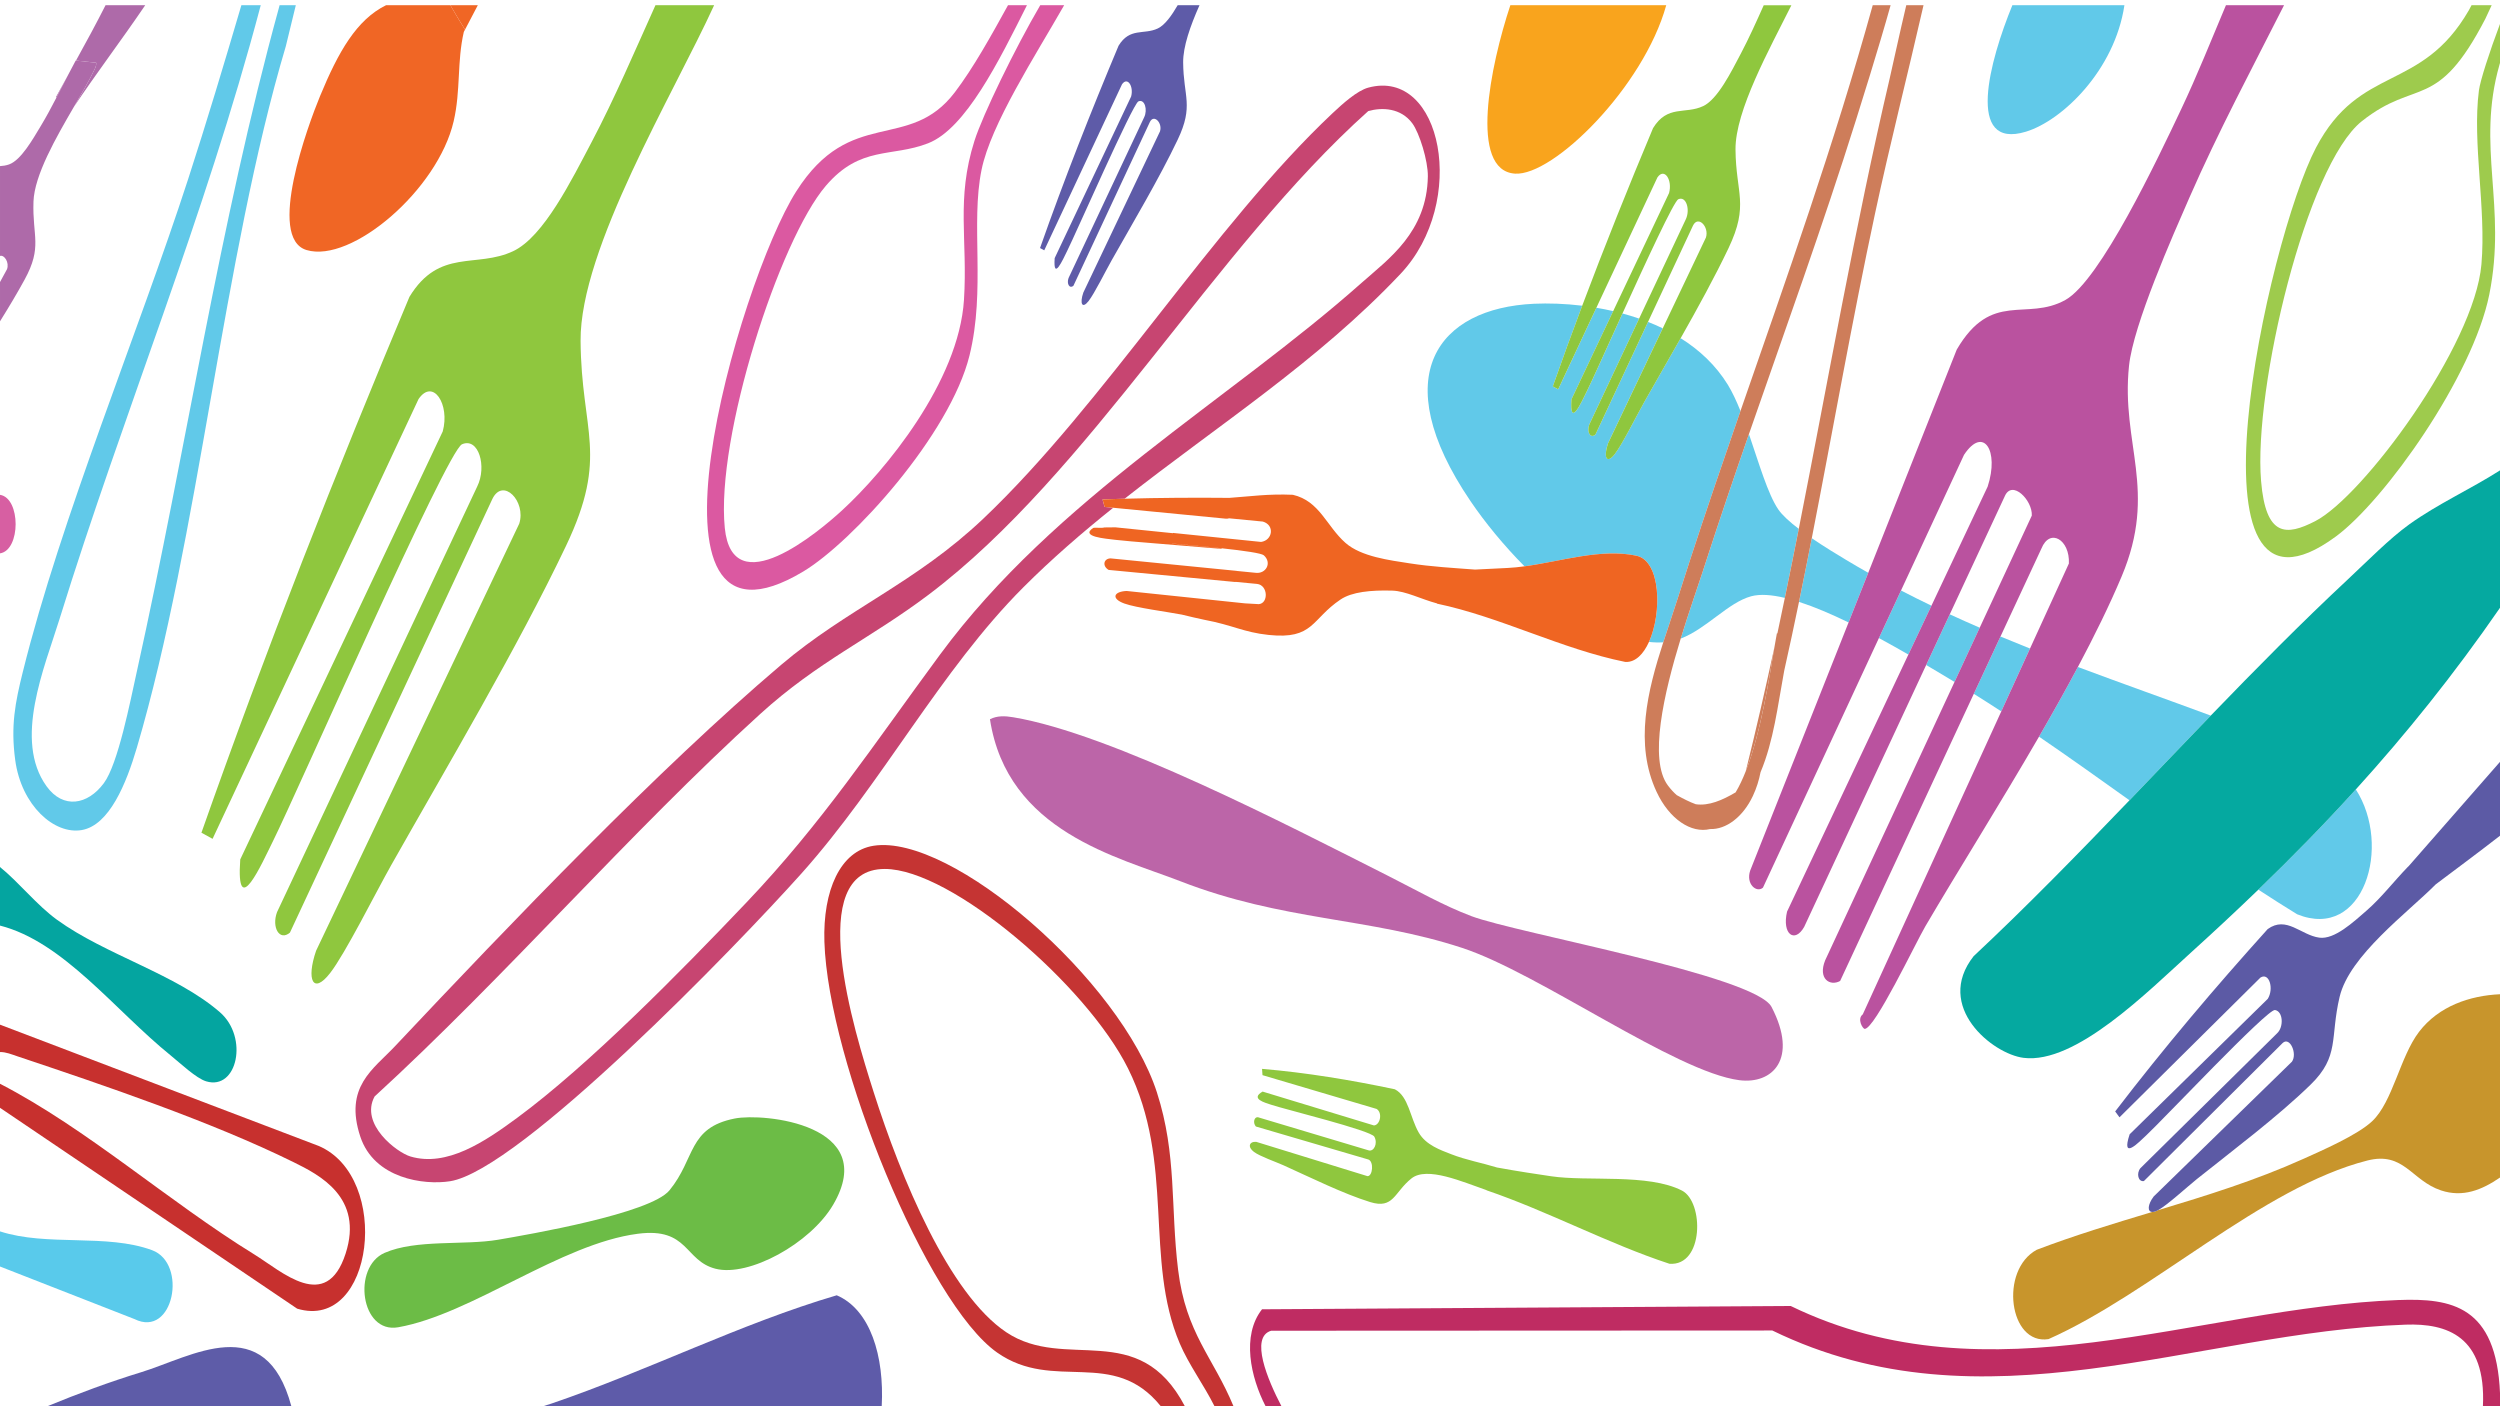 <?xml version="1.0" encoding="UTF-8"?>
<svg id="Capa_1" data-name="Capa 1" xmlns="http://www.w3.org/2000/svg" viewBox="0 0 1920 1080">
  <defs>
    <style>
      .cls-1 {
        fill: #c53433;
      }

      .cls-2 {
        fill: #bf2c62;
      }

      .cls-3 {
        fill: #bc65a8;
      }

      .cls-4 {
        fill: #f06625;
      }

      .cls-5 {
        fill: #5e5ca8;
      }

      .cls-6 {
        fill: #5e5ba8;
      }

      .cls-7 {
        fill: #d75fa2;
      }

      .cls-8 {
        fill: #9ecb4d;
      }

      .cls-9 {
        fill: none;
      }

      .cls-10 {
        fill: #f9a41d;
      }

      .cls-11 {
        fill: #04a5a0;
      }

      .cls-12 {
        fill: #ef6522;
      }

      .cls-13 {
        fill: #6cbc46;
      }

      .cls-14 {
        fill: #c8952c;
      }

      .cls-15 {
        fill: #5e5ba9;
      }

      .cls-16 {
        fill: #c74571;
      }

      .cls-17 {
        fill: #59caeb;
      }

      .cls-18 {
        fill: #61c9e9;
      }

      .cls-19 {
        fill: #c7302e;
      }

      .cls-20 {
        fill: #8fc73e;
      }

      .cls-21 {
        fill: #05a9a0;
      }

      .cls-22 {
        fill: #ae6aa9;
      }

      .cls-23 {
        fill: #db59a1;
      }

      .cls-24 {
        fill: #5c5aa5;
      }

      .cls-25 {
        fill: #ba529f;
      }

      .cls-26 {
        fill: #ce7d5a;
      }
    </style>
  </defs>
  <path class="cls-9" d="M866.33,820.54c-31.87-63.99-135.59-153.18-186.79-153.18-62.11,0-23.75,123.62-8.56,171.39,20.94,65.84,57.77,154.94,101.84,184.41,45.51,30.43,101.62-10.99,137.16,56.84h22.78c-8.12-16.27-19.89-32.18-26.71-48.26-27.43-64.76-3.46-138.38-39.72-211.2Z"/>
  <path class="cls-9" d="M1847.51,1016.45c-161.89,5.81-324,84.74-486.37,4.55l-384.89.19c-16.54,4.95-2.6,38.45,7.91,58.81h922.71c2.59-54.72-27.74-64.69-59.36-63.55Z"/>
  <path class="cls-9" d="M1813.94,93.04c-42.52,33.71-83.37,205.23-77.44,276.37,3.61,43.27,19.49,42.19,41.55,30.85,36.68-18.84,122.29-134.52,127.69-197.27,3.72-43.24-7.12-93.18-1.94-133.51.95-7.4,8.15-29.71,16.2-51.11V4h-6.4c-2.31,5.14-4.21,9.18-4.84,10.4-37.32,72.06-52.73,45.26-94.82,78.64Z"/>
  <path class="cls-9" d="M712.76,110.06c-28.13,10.97-51.87,1.57-78.5,32.63-35.7,41.66-84.62,192.99-77.63,262.81,5.88,58.68,71.99,3.1,90.13-13.58,32.77-30.13,89.57-98.57,93.56-161.59,2.93-46.35-6.21-77.19,8.05-122.13,6.36-20.05,31.17-71.1,50.54-104.19h-10.22c-21.45,42.79-47.08,94.81-75.93,106.06Z"/>
  <path class="cls-9" d="M1560.42,396c.69-11.55-15.07-28.01-20.77-14.87l-42.23,90.67c7.65,3.53,15.32,6.95,23,10.28l40-86.08Z"/>
  <path class="cls-9" d="M1343.18,333.39c7.72,22.49,14.55,46.17,22.53,57.83,3.1,4.52,8.93,9.74,15.73,14.93,22.82-115.47,43.31-232.71,69.74-345.55,2.12-9.04,7.81-35.55,12.82-56.6h-12.02c-9.16,32.93-24.1,80.21-26.47,87.76-25.68,81.84-54.51,161.38-82.34,241.63Z"/>
  <path class="cls-9" d="M1344.89,457.93c-17.7,4.81-34.35,25.01-54.1,32.49-12.81,41.79-24.75,92.93-9.82,112.85,2.3,3.07,4.64,5.57,7.01,7.59,0-.02.02-.04.03-.06,4.77,2.65,9.57,5.11,14.36,6.85,10.04,1.42,20.38-3.12,30.58-9.11,2.83-4.74,5.43-10.25,7.8-16.27,7.82-31.42,15.1-63.24,22.03-95.34.31-1.85.61-3.54.89-5.07.33-1.83.65-3.66.99-5.49.12.04.25.08.37.12,1.94-9.09,3.85-18.21,5.73-27.34-10.15-2.41-19.05-3.08-25.86-1.23Z"/>
  <path class="cls-9" d="M265.39,962.87c14.14-43.43-20.41-60.7-39.9-70.31-63.15-31.17-146.46-59.34-212.02-81.28-4.52-1.51-8.89-3.38-13.47-3.32v24.37c67.07,34.67,129.42,90.48,195.14,130.98,21.48,13.24,55.38,45.25,70.26-.43Z"/>
  <path class="cls-9" d="M1096.59,135.45c.18-11.88-6.45-33.37-11.97-40.79-8.75-11.75-23.04-12.4-33.8-9.36-118.64,106.22-213.51,277.84-337.77,371.51-44.83,33.79-84.64,51.04-129.17,91.49-100.21,91.03-195.91,202.01-296.19,293.79-11.53,21.19,17.02,42.96,27.53,46.08,27.96,8.3,57.01-11.3,81.89-29.62,54.79-40.36,125.02-111.68,176.07-165.36,58.61-61.62,96.99-120.26,148.86-190.62,88.32-119.81,221.79-194.88,323.93-285.61,20.23-17.97,49.96-38.65,50.62-81.53Z"/>
  <path class="cls-9" d="M0,196.54v20.08l5.38-9.87c1.91-5.11-2.01-11.26-5.38-10.21Z"/>
  <path class="cls-9" d="M1588.9,432.78c.85-18.18-14.57-27.67-21.12-11.43l-31.42,67.5c7.55,3.15,15.11,6.22,22.68,9.23l29.85-65.3Z"/>
  <path class="cls-9" d="M1327.49,190.57c-10.45,21.94-23.59,45.87-36.77,69.16,14.33,8.99,26.96,20.68,36.22,35.72,3.5,5.69,6.72,12.64,9.74,20.21,35.52-102.53,71.89-204.47,101.58-311.66h-62.48c-16.7,33.44-43.15,80.92-42.92,110.77.26,33.81,10.6,42.26-5.37,75.81Z"/>
  <path class="cls-9" d="M1391.46,413.35c10.01,6.84,20.27,13,26.28,16.61,5.67,3.4,11.36,6.71,17.08,9.94l67.95-171.4c26.79-45.87,53.48-21.4,83.5-38.16,26.71-14.91,70.83-108.34,88.9-146.52,12.13-25.63,23.07-52.99,34.35-79.82h-77.97c-7.44,49.91-47.68,88.62-75.62,97.13-46.67,14.23-27.97-54.36-10.43-97.13h-68.23c-12.21,53.5-25.74,106.35-37.29,160.21-17.45,81.41-32.28,166.13-48.53,249.15Z"/>
  <path class="cls-9" d="M35.76,603.84c12.71,17.61,31.53,14.44,44-2.39,10.92-14.74,20.19-62.55,25.32-85.68C143.51,342.44,168.23,173.31,214.27,5.75c.16-.59.31-1.17.45-1.75h-14.47c-43.11,163.28-105.45,312.96-154.53,471.38-11.65,37.61-35.49,93.07-9.96,128.46Z"/>
  <path class="cls-9" d="M1526.51,373.72c9.08-27.69-3.29-46.91-18.16-24.37l-48.39,104.15c7.76,4.02,15.56,7.91,23.38,11.67l43.16-91.45Z"/>
  <path class="cls-9" d="M31.49,96.48c4.15-6.88,8.05-14.18,11.88-21.58-.13-.11-.27-.22-.4-.34,3.27-5.88,6.28-11.38,8.83-16.07,2.09-4.05,4.19-8.06,6.34-11.99l.2.02c7.71-13.96,15.38-28.04,22.71-42.53H0v123.58c2.31-.14,4.64-.47,7-1.32,9.15-3.29,18.1-19.17,24.49-29.78Z"/>
  <path class="cls-9" d="M108.24,1053.92c39.04-11.95,95.67-48.1,115.52,26.08h193.29c2.18-.66,4.36-1.35,6.53-2.08,73.35-24.95,145.16-61.38,219.03-83.14,25.89,11.04,36.64,46.85,34.56,85.23h214.33c-36.6-45.47-81.99-10.57-125.68-41.22-53.8-37.75-129.77-223.55-132.68-315.5-1.25-39.47,12.2-69.76,37.75-73.75,60.08-9.38,189.89,103.39,217.68,189.62,15.37,47.67,10.29,87.58,16.23,136.11,5.98,48.87,26.92,67,42.54,104.75h24.64c-11.47-22.06-18.64-53.92-2.74-74l406.03-2.51c153.55,74.07,311.44,1.31,466.59-4.55,40.96-1.55,75.33,4.48,78.14,71.14v-165.72c-13.99,9.57-28.53,15.46-45.31,9.87-22.74-7.58-28.38-30.11-56.56-22.95-80.68,20.49-165.79,102.09-244.9,137.17-30.33,4.72-37.82-52.97-9.02-68.62,29.27-11.17,58.96-20.08,88.66-29.04-3.83-.18-3.52-5.65,1.13-11.85l106.21-103.56c4.33-6.15-1.65-19.57-7.18-14.3l-106.52,105.98c-4.33.84-5.96-5.78-2.72-9.84l105.06-103.68c5.13-4.77,4.67-16.8-1.67-17.84-5.77-.95-86.15,84.45-98.78,96.18-5.56,5.17-19.69,20.05-12.83-.73l106.07-104.02c4.83-7.69,1.23-20.54-5.6-16.36l-108.27,107.34-3.32-4.51c37.68-49.23,77.07-95.61,117.12-140.04,14.47-10.47,25.48,4.66,39.68,6.57,11.72,1.58,26.18-12.01,36.34-20.84,11.17-9.7,21.78-21.22,32.49-32.33-.28-.35-.57-.69-.85-1.04l70.78-80.82v-118.32c-35.55,51.47-72.3,97.11-110.73,139.49,28,43.44,6.05,116.6-45.04,95.92-9.99-6.13-19.93-12.46-29.83-18.93-16.68,16.1-33.69,31.94-51.07,47.68-34.29,31.07-89.29,86.45-129.2,81.5-23.86-2.96-68.81-39.36-38.4-78.08,40.59-37.95,80.23-78.62,119.71-119.73-23.11-16.49-46.22-32.98-69.48-48.87-29.96,51.72-62.19,102.83-87.3,145.66-7.46,12.73-38.9,79-46.59,78.78-1.54-.05-6.06-7.62-1.47-11.16l106.37-232.67c-7.01-4.58-14.04-9.09-21.09-13.5l-102.67,220.56c-7.77,4.29-17.24-1.64-11.49-15.86l99.35-213.82c-1.58-.95-3.15-1.91-4.73-2.85-4.82-2.87-10.59-6.35-17.04-10.17l-93.7,201.16c-7.19,12.78-17.21,5.78-13.15-11.74l93.18-197.42c-7.14-4.12-14.77-8.42-22.63-12.67l-89.05,191.69c-4.82,4.27-13.33-2.69-9.79-13.15l75.54-190.53c-13.09-6.35-26.14-11.95-38.05-15.8-3.64,17.64-7.4,35.16-11.28,52.5-.17.89-.33,1.78-.49,2.67-4.45,23.74-7.65,51.73-17.76,75.62-1.18,6.16-3.08,12.26-5.9,18.26-7.65,16.29-20.68,25.87-32.85,25.4-14.53,3.55-31.33-7.65-41.09-28.58-17.19-36.86-6.92-77.66,5.12-114.82-3.58.24-7.25.13-10.98-.29-4.18,9.26-10.28,15.61-17.86,15.36l-.51-.06c-48.74-9.82-95.72-34.51-144.39-44.72-.02-.06-.03-.12-.05-.19-12.16-3.25-23.98-9.49-34.23-9.81-16.6-.52-31.16.99-39.77,6.78-22.67,15.21-20.6,30.9-55.32,27.24-19.24-2.03-27.48-7.54-49.27-11.61-4.48-.84-11.64-2.67-17.35-3.99-.03,0-.06-.01-.09-.02-11.17-2.14-34.9-5.18-44.04-8.49-10.28-3.72-8.42-9.17,1.67-9.65l90.88,9.51,10.68.61c7.55-.6,7.14-14.56-1.31-15.53l-16.62-1.59s0,.09-.01.13l-97.37-9.29c-5.12-2.98-3.88-8.78,1.53-8.86l96.7,9.58s0,.04,0,.05l14.66,1.45c7.79.98,12.79-7.51,6.33-13.41-1.79-1.63-14.76-3.52-32.48-5.44-.01.13-.02.25-.03.38-35.04-3.05-71.91-5.73-81.55-6.95-7.75-.98-27.14-2.35-17.14-9.07.9-.6,7.15.25,8.55-.44l8.66-.09,44.16,4.51s0-.08.01-.12l67.67,6.91c8.8-1.23,10.74-12.85,1.35-15.63l-25.9-2.51c-.83.26-1.72.37-2.64.28l-86.38-8.38c-23.83,19.09-47.08,39.15-69.08,61.17-63.48,63.55-108.36,150.34-170.24,219.59-50.19,56.17-216.54,228.02-269.97,236.47-20.05,3.17-58.22-1.96-68.92-34.25-12.65-38.2,9.97-51.74,26.45-69.25,89.69-95.29,202.43-213.03,296.64-293,51-43.29,103.21-62.82,155.55-112.53,92.86-88.19,176.93-225.55,268.15-311.32,7.59-7.13,18.74-17.21,27.3-19.53,56.71-15.4,76.84,87.85,24.87,142.93-63.48,67.28-140.03,116.13-212,172.77,26.76-.74,53.61-.92,80.49-.65,15.98-1.13,29.88-3.2,48.74-2.37,20.63,4.79,25.74,24.01,40.41,36.94,12.1,10.66,34.14,13.34,49.29,15.71,16.62,2.6,33.45,3.52,50.21,4.79,9.7-.43,18.34-.92,24.95-1.24,4.27-.21,8.62-.66,13.02-1.26-15.96-16.08-30.32-33.64-41.52-50.15-65.43-96.42-24.79-148.17,48.88-151.5,10.92-.49,23.6-.13,36.98,1.5,17.37-46.18,35.61-91.62,54.39-136.35,11.08-18.15,24.78-10.46,38.44-16.92,11.27-5.33,21.62-26.38,29.06-40.5,6.22-11.8,11.9-24.38,17.52-37.02h-74.89c-17.43,62.88-86.69,131.27-116.12,129.36-35.6-2.31-19.04-82.88-3.61-129.36h-238.72c-7.14,16.04-12.64,31.82-12.55,43.91.2,26.48,8.31,33.11-4.21,59.38-14.18,29.76-34.68,64.24-50.69,92.59-4.48,7.94-13.3,25.61-17.7,31.28-4.96,6.38-6.97,1.98-4.07-6.47l58.89-123.82c2.06-6.45-4.71-13.52-7.79-7.16l-58.69,125.72c-3.01,2.58-5.38-1.5-3.74-5.94l58.03-123.38c2.88-5.81.4-14.38-4.41-12.25-4.38,1.93-47.69,100.75-54.8,115.06-3.13,6.3-10.77,23.57-9.49,5.3l58.71-124.09c2.14-7.8-2.78-15.54-7.01-9.38l-59.71,127.5-3.23-1.77c18.66-53.03,39.07-104.76,60.31-155.37,8.68-14.22,19.41-8.19,30.11-13.26,5.5-2.6,10.72-9.99,15.29-17.86h-87.18c-22.38,39.19-56.29,91.43-63.44,126.38-8.49,41.49,3.23,92.15-9.27,142.68-15.01,60.66-89.76,143.11-127.66,165.86-136.96,82.19-50.05-221.55-5.4-291.92,41.76-65.82,86.51-29.62,121.84-76.17,14.16-18.66,27.8-43.2,40.8-66.83h-225.69c-31.16,68.2-103.11,186.99-102.57,257.86.53,70.15,22,87.7-11.15,157.31-37.55,78.84-91.88,170.18-134.29,245.27-11.87,21.02-35.22,67.84-46.9,82.86-13.13,16.89-18.48,5.26-10.78-17.14l156.01-327.98c5.45-17.09-12.48-35.81-20.64-18.97l-155.46,333.02c-7.96,6.83-14.26-3.99-9.91-15.72l153.71-326.83c7.64-15.38,1.05-38.08-11.69-32.45-11.6,5.12-126.32,266.89-145.15,304.78-8.29,16.68-28.52,62.45-25.13,14.04l155.51-328.7c5.68-20.67-7.37-41.15-18.58-24.86l-158.18,337.75-8.56-4.7c49.43-140.48,103.5-277.51,159.76-411.57,22.99-37.67,51.42-21.7,79.76-35.11,23.38-11.07,44.87-54.74,60.31-84.03,17.51-33.22,32.95-69.43,48.87-104.82h-136.42l-9.84,18.77-.92,1.75c-5.32,22.92-2.29,44.84-7.79,68.57-12.22,52.77-78.54,109.33-113.02,98.93-30.7-9.25,1.1-95.72,10.38-118.19,14.08-34.08,28.11-58.7,50.71-69.83h-69.32l-7.7,31.6c-48.28,162.09-66.7,376.84-114.39,538.66-8.13,27.58-21.15,59.52-42.27,63.21-21.12,3.69-46.45-18.87-51.14-53.8-3.52-26.2-.06-43.83,5.84-67.67,29.23-118.01,88.84-261.07,126.94-378.37,14.26-43.92,27.71-88.78,40.91-133.64h-73.84c-17.78,26.22-36.96,51.45-54.73,77.99-13.81,23.69-30.4,52.56-31.09,72.86-.92,26.94,7.03,34.55-6.81,59.9-5.62,10.3-12.1,21.13-18.9,32.03v133.23c16.03,2.52,15.98,42.51,0,44.97v240.88c15.03,12.23,28.33,29.34,43.81,40.54,37.37,27.03,91.37,41.69,125.09,70.99,22.18,19.26,13.34,60.31-10.56,53.06-7.75-2.35-19.74-13.81-27.27-19.9-42.9-34.68-82.27-87.26-131.07-99.72v76.09l244.67,93.12c56.33,23.92,42.5,142.77-16.42,125.02L0,850.78v94.93c36.16,11.76,81.91,1.53,116.81,14.45,27.48,10.17,16.55,67.8-13.51,52.92L0,972.69v107.31h36.33c23.71-9.76,47.99-18.76,71.91-26.08ZM1283.13,970.57c-46.48-15.21-93.49-40.39-140.47-56.42.03-.31.08-.59.12-.88-18.39-6.01-46.5-18.36-58.47-8.5-13.21,10.88-13.28,23.87-31.49,18.47-20.62-6.12-46.15-18.41-66.8-27.44-5.78-2.53-18.18-6.66-22.8-10-5.19-3.76-3.79-8.09,1.61-7.78l85.76,25.35c4.06.03,4.89-11.43.47-12.8l-86.63-24.32c-2.5-2.79-1.4-7.46,1.48-7.15l85.19,24.42c4.07,1.35,7.37-5.26,4.38-10.54-2.73-4.8-69.69-20.33-79.72-23.65-4.42-1.46-16.15-4.26-6.47-9.96l85.82,25.01c4.77-.4,6.68-9.78,1.89-12.7l-87.94-24.92-.41-4.83c34.1,2.49,68.24,7.74,102.16,14.49,10.62,5.35,11.9,21.45,18.73,33.05,5.64,9.57,17.17,13.29,25.05,16.28,11.69,4.43,23.81,6.38,35.61,9.9l.3.96c16.5,3.04,31.8,5.27,41.66,6.75,28.21,4.23,74.63-2.28,100.58,11.02,16.93,8.67,16.89,58.22-9.63,56.2ZM778.13,550.84c75.54,12.6,210.56,82.74,287.96,121.81,21.43,10.81,42.45,22.87,64.1,31,34.66,13.02,217.83,45.54,230.38,69.7,20.78,40.01.59,59.52-24.82,56.23-49.04-6.36-153.99-82.33-212.86-101.61-72.07-23.61-137.43-20.46-216.43-51.21-47.48-18.48-132.88-37.84-146.16-124.4,5.59-2.8,11.43-2.59,17.83-1.52ZM295.39,962.21c24.11-10.56,61.26-5.65,87.04-10.06,24.06-4.11,117.09-20.12,131.73-37.96,20.13-24.54,14.03-48.03,50.17-55.17,22.13-4.37,111.67,4.52,75.58,66.17-17.51,29.91-64.9,55.73-90.35,49.22-24.04-6.15-20.59-31.95-59.69-26.87-59.39,7.71-127.65,61.83-184.06,71.82-28.86,5.11-35.44-46.19-10.41-57.15Z"/>
  <path class="cls-9" d="M1796.83,765.57c-7.5,31.64.21,45.54-22.35,67.5-25.55,24.88-60.02,50.67-87.34,72.51-7.5,6-22.69,20.03-29.78,23.85,37.59-11.35,75.15-22.97,111.84-39.51,13.77-6.21,41.26-18.14,52.61-28.81,15.86-14.92,21.36-49.5,36.02-68.67,15.17-19.84,39.16-27.84,62.17-28.87v-121.73c-16.93,13.18-36.12,27.39-49.29,37.3-21.74,21.9-66.38,54.76-73.88,86.43Z"/>
  <path class="cls-9" d="M1294.6,168.65c3.68-7.41.51-18.35-5.64-15.64-3.35,1.48-24.51,47.29-42.9,87.74,4.28,1.16,8.55,2.46,12.77,3.93l35.76-76.04Z"/>
  <path class="cls-9" d="M1281.85,148.25c2.74-9.96-3.55-19.83-8.95-11.98l-46.88,100.09c4.27.73,8.59,1.59,12.92,2.59l42.92-90.71Z"/>
  <path class="cls-9" d="M1310.17,182.38c2.62-8.24-6.01-17.26-9.95-9.14l-34.53,73.97c3.82,1.5,7.59,3.14,11.29,4.93l33.18-69.77Z"/>
  <path class="cls-9" d="M1635.07,280.9c-6.35,60.39,22.27,95.52-5.7,161.88-9.35,22.19-20.86,45.61-33.57,69.47,33.97,12.74,68.08,24.74,102.04,37.33,34.76-36,69.72-71.43,105.41-104.72,14.65-13.67,31.91-31.29,47.05-42.14,22.14-15.87,46.48-26.7,69.69-41.47V48.37c-.13.43-.27.87-.39,1.29-18.08,63.36,5.87,108.29-7.82,176.46-12.64,62.98-80.39,158.36-117.86,185.93-122.17,89.87-52.64-227.36-15.26-298.6,33.79-64.42,80.69-41.97,117.45-105.63.71-1.22,1.37-2.5,2.01-3.81h-143.99c-24.69,48.77-50.39,96.76-72.82,148.07-12.6,28.83-42.91,97.11-46.24,128.83Z"/>
  <path class="cls-2" d="M1841.86,998.42c-155.15,5.9-313.03,79.12-466.59,4.58l-406.03,2.53c-15.9,20.21-8.74,52.27,2.74,74.47h12.19c-10.51-20.09-24.45-53.12-7.91-58l384.89-.18c162.37,79.07,324.48,1.24,486.37-4.49,31.62-1.12,61.96,8.71,59.36,62.68h13.13v-9.99c-2.82-67.08-37.18-73.15-78.14-71.59Z"/>
  <path class="cls-15" d="M642.61,994.78c-73.87,21.76-145.68,58.19-219.03,83.14-2.17.74-4.34,1.42-6.53,2.08h260.11c2.08-38.37-8.67-74.18-34.56-85.22Z"/>
  <path class="cls-1" d="M888.57,839.15c-27.79-86.22-157.6-198.99-217.68-189.61-25.56,3.99-39,34.28-37.75,73.75,2.91,91.94,78.88,277.74,132.68,315.49,43.69,30.66,89.07-4.25,125.68,41.22h18.47c-35.54-67.83-91.65-26.41-137.16-56.84-44.07-29.47-80.9-118.57-101.84-184.41-15.19-47.77-53.55-171.38,8.56-171.39,51.19,0,154.92,89.19,186.79,153.18,36.26,72.82,12.28,146.44,39.72,211.2,6.81,16.08,18.59,32,26.71,48.26h14.58c-15.61-37.75-36.56-55.87-42.54-104.75-5.94-48.52-.86-88.44-16.23-136.1Z"/>
  <path class="cls-19" d="M244.67,880.05L0,786.94v21.02c4.59-.06,8.95,1.81,13.47,3.32,65.56,21.94,148.87,50.11,212.02,81.28,19.49,9.62,54.04,26.88,39.9,70.31-14.87,45.68-48.77,13.67-70.26.43-65.72-40.49-128.07-96.3-195.14-130.98v18.46l228.25,154.28c58.92,17.75,72.75-101.1,16.42-125.02Z"/>
  <path class="cls-11" d="M158.34,830.46c23.9,7.24,32.74-33.8,10.56-53.06-33.73-29.3-87.72-43.96-125.09-70.99-15.49-11.2-28.78-28.31-43.81-40.54v44.97c48.8,12.46,88.17,65.04,131.07,99.72,7.54,6.09,19.52,17.55,27.27,19.9Z"/>
  <path class="cls-22" d="M73.89,48.18c.18,2.88-1.05,4.54-2,6.57-3.4,7.27-8.97,16.74-15.08,27.23,17.77-26.54,36.95-51.77,54.73-77.99h-30.47c-7.33,14.49-15,28.56-22.71,42.53l15.54,1.65Z"/>
  <path class="cls-22" d="M43.37,74.9c2.82-5.45,5.62-10.95,8.43-16.4-2.55,4.69-5.55,10.19-8.83,16.07.13.11.27.22.4.34Z"/>
  <path class="cls-5" d="M108.24,1053.92c-23.93,7.32-48.2,16.33-71.91,26.08h187.43c-19.85-74.18-76.47-38.03-115.52-26.08Z"/>
  <path class="cls-17" d="M116.81,960.15c-34.9-12.92-80.65-2.68-116.81-14.45v26.98l103.3,40.38c30.06,14.89,40.99-42.75,13.51-52.91Z"/>
  <path class="cls-7" d="M0,380.02v44.97c15.98-2.46,16.03-42.45,0-44.97Z"/>
  <path class="cls-18" d="M1290.79,490.43c19.75-7.48,36.4-27.68,54.1-32.49,6.81-1.85,15.71-1.18,25.86,1.23,3.64-17.61,7.2-35.29,10.7-53.01-6.8-5.19-12.64-10.41-15.73-14.93-7.98-11.66-14.82-35.34-22.53-57.83-11.47,33.08-22.78,66.27-33.61,99.79-.67,2.08-1.35,4.14-2.02,6.22-3.56,11.09-10.27,29.86-16.76,51.02Z"/>
  <path class="cls-18" d="M1459.97,453.5l-16.97,36.54c7.86,4.25,15.49,8.55,22.63,12.67l17.72-37.54c-7.82-3.76-15.61-7.65-23.38-11.67Z"/>
  <path class="cls-18" d="M1417.74,429.96c-6.01-3.61-16.27-9.76-26.28-16.61-3.21,16.38-6.47,32.68-9.82,48.89,11.91,3.84,24.96,9.44,38.05,15.8l15.12-38.14c-5.71-3.22-11.4-6.53-17.08-9.94Z"/>
  <path class="cls-18" d="M1734.4,683.25c9.9,6.47,19.84,12.81,29.83,18.93,51.09,20.68,73.04-52.49,45.04-95.92-24.25,26.74-49.16,52.18-74.87,76.99Z"/>
  <path class="cls-18" d="M1497.42,471.8l-18.12,38.91c6.45,3.82,12.22,7.3,17.04,10.17,1.58.94,3.15,1.9,4.73,2.85l19.35-41.65c-7.69-3.33-15.36-6.75-23-10.28Z"/>
  <path class="cls-18" d="M1595.81,512.25c-9.42,17.7-19.5,35.63-29.85,53.5,23.26,15.89,46.37,32.38,69.48,48.87,20.81-21.67,41.58-43.46,62.41-65.04-33.96-12.59-68.07-24.6-102.04-37.33Z"/>
  <path class="cls-18" d="M1536.36,488.86l-20.48,43.99c7.05,4.42,14.08,8.92,21.09,13.5l22.07-48.27c-7.57-3.01-15.14-6.08-22.68-9.23Z"/>
  <path class="cls-18" d="M1297.62,431.13c12.64-38.78,25.79-77.17,39.07-115.47-3.03-7.57-6.24-14.52-9.74-20.21-9.26-15.04-21.88-26.73-36.22-35.72-9.65,17.05-19.31,33.74-27.95,49.04-5.72,10.13-16.97,32.69-22.6,39.93-6.33,8.14-8.9,2.53-5.2-8.26l42-88.29c-3.7-1.79-7.48-3.43-11.29-4.93l-40.38,86.51c-3.84,3.29-6.87-1.92-4.78-7.58l38.31-81.47c-4.23-1.47-8.5-2.77-12.77-3.93-12.33,27.11-23.41,51.81-27.05,59.13-3.99,8.04-13.75,30.09-12.11,6.77l32.03-67.7c-4.33-1.01-8.64-1.87-12.92-2.59l-29.35,62.67-4.12-2.26c7.33-20.83,14.89-41.48,22.6-61.99-13.39-1.63-26.07-1.99-36.98-1.5-73.66,3.33-114.3,55.09-48.88,151.5,11.2,16.5,25.56,34.06,41.52,50.15,28.22-3.83,58.83-13.94,86.02-8.15,18.62,3.97,19.76,43.7,9.58,66.22,3.73.42,7.4.53,10.98.29,3.51-10.84,7.18-21.38,10.35-31.42,3.25-10.28,6.55-20.53,9.88-30.75Z"/>
  <path class="cls-25" d="M1586.27,230.34c-30.03,16.76-56.71-7.71-83.5,38.16l-67.95,171.4-15.12,38.14-75.54,190.53c-3.54,10.46,4.97,17.41,9.79,13.15l89.05-191.69,16.97-36.54,48.39-104.15c14.87-22.54,27.23-3.32,18.16,24.37l-43.16,91.45-17.72,37.54-93.18,197.42c-4.06,17.53,5.96,24.52,13.15,11.74l93.7-201.16,18.12-38.91,42.23-90.67c5.7-13.14,21.46,3.32,20.77,14.87l-40,86.08-19.35,41.65-99.35,213.82c-5.76,14.22,3.71,20.15,11.49,15.86l102.67-220.56,20.48-43.99,31.42-67.5c6.55-16.24,21.97-6.76,21.12,11.43l-29.85,65.3-22.07,48.27-106.37,232.67c-4.58,3.54-.07,11.11,1.47,11.16,7.69.23,39.12-66.05,46.59-78.78,25.11-42.83,57.34-93.94,87.3-145.66,10.35-17.87,20.43-35.8,29.85-53.5,12.7-23.86,24.21-47.27,33.57-69.47,27.97-66.36-.65-101.5,5.7-161.88,3.33-31.72,33.64-100,46.24-128.83,22.43-51.31,48.13-99.29,72.82-148.07h-44.62c-11.28,26.83-22.22,54.19-34.35,79.82-18.07,38.18-62.19,131.61-88.9,146.52Z"/>
  <path class="cls-20" d="M394.22,192.85c-28.34,13.42-56.78-2.55-79.76,35.11-56.26,134.06-110.33,271.09-159.76,411.57l8.56,4.7,158.18-337.75c11.21-16.3,24.26,4.19,18.58,24.86l-155.51,328.7c-3.39,48.4,16.84,2.63,25.13-14.04,18.83-37.89,133.56-299.66,145.15-304.78,12.75-5.63,19.34,17.07,11.69,32.45l-153.71,326.83c-4.34,11.74,1.95,22.56,9.91,15.72l155.46-333.02c8.17-16.84,26.09,1.88,20.64,18.97l-156.01,327.98c-7.69,22.4-2.35,34.04,10.78,17.14,11.68-15.02,35.02-61.84,46.9-82.86,42.41-75.09,96.73-166.43,134.29-245.27,33.15-69.61,11.68-87.15,11.15-157.31-.54-70.87,71.41-189.66,102.57-257.86h-45.06c-15.93,35.38-31.37,71.6-48.87,104.82-15.44,29.29-36.93,72.96-60.31,84.03Z"/>
  <path class="cls-21" d="M1803.27,444.86c-35.7,33.29-70.65,68.72-105.41,104.72-20.84,21.58-41.6,43.37-62.41,65.04-39.48,41.11-79.12,81.78-119.71,119.73-30.41,38.72,14.54,75.11,38.4,78.08,39.92,4.96,94.91-50.43,129.2-81.5,17.38-15.74,34.39-31.58,51.07-47.68,25.7-24.81,50.62-50.25,74.87-76.99,38.43-42.37,75.18-88.01,110.73-139.49v-105.53c-23.2,14.77-47.55,25.6-69.69,41.47-15.14,10.85-32.4,28.48-47.05,42.14Z"/>
  <path class="cls-16" d="M846.74,383.55c5.64-.21,11.29-.38,16.94-.54,71.97-56.64,148.52-105.48,212-172.77,51.97-55.08,31.84-158.33-24.87-142.93-8.55,2.32-19.71,12.4-27.3,19.53-91.22,85.76-175.29,223.13-268.15,311.32-52.34,49.7-104.55,69.24-155.55,112.53-94.21,79.97-206.96,197.72-296.64,293-16.48,17.51-39.1,31.05-26.45,69.25,10.7,32.29,48.87,37.41,68.92,34.25,53.43-8.44,219.78-180.3,269.97-236.47,61.88-69.25,106.76-156.05,170.24-219.59,22-22.02,45.25-42.08,69.08-61.17l-6.62-.64-1.58-5.76ZM722.04,502.58c-51.87,70.36-90.25,128.99-148.86,190.62-51.05,53.67-121.28,125-176.07,165.36-24.88,18.33-53.93,37.92-81.89,29.62-10.51-3.12-39.06-24.88-27.53-46.08,100.28-91.78,195.98-202.76,296.19-293.79,44.53-40.45,84.34-57.7,129.17-91.49,124.26-93.67,219.13-265.29,337.77-371.51,10.75-3.04,25.05-2.39,33.8,9.36,5.52,7.41,12.15,28.91,11.97,40.79-.66,42.88-30.39,63.56-50.62,81.53-102.14,90.73-235.61,165.8-323.93,285.61Z"/>
  <path class="cls-14" d="M1857.83,792.44c-14.66,19.17-20.16,53.75-36.02,68.67-11.35,10.67-38.84,22.6-52.61,28.81-36.69,16.55-74.25,28.16-111.84,39.51-.14.07-.28.15-.41.22-1.67.84-3.03,1.19-4.08,1.14-29.69,8.96-59.38,17.87-88.66,29.04-28.81,15.65-21.31,73.34,9.02,68.62,79.11-35.08,164.22-116.68,244.9-137.17,28.18-7.16,33.82,15.38,56.56,22.95,16.78,5.59,31.33-.3,45.31-9.87v-140.78c-23.01,1.03-47,9.03-62.17,28.87Z"/>
  <path class="cls-13" d="M305.8,1019.35c56.41-9.99,124.68-64.11,184.06-71.82,39.1-5.08,35.65,20.73,59.69,26.87,25.44,6.51,72.84-19.31,90.35-49.22,36.09-61.65-53.45-70.54-75.58-66.17-36.14,7.14-30.04,30.63-50.17,55.17-14.64,17.84-107.67,33.84-131.73,37.96-25.77,4.41-62.93-.5-87.04,10.06-25.03,10.96-18.45,62.26,10.41,57.15Z"/>
  <path class="cls-18" d="M17.52,516.01c-5.9,23.83-9.36,41.46-5.84,67.67,4.69,34.93,30.02,57.49,51.14,53.8,21.13-3.69,34.15-35.63,42.27-63.21,47.68-161.83,66.11-376.57,114.39-538.66l7.7-31.6h-12.46c-.14.58-.29,1.16-.45,1.75-46.04,167.56-70.76,336.69-109.19,510.02-5.13,23.13-14.4,70.95-25.32,85.68-12.47,16.84-31.3,20.01-44,2.39-25.53-35.39-1.69-90.85,9.96-128.46C94.8,316.96,157.14,167.28,200.25,4h-14.87c-13.21,44.86-26.65,89.72-40.91,133.64-38.1,117.3-97.71,260.36-126.94,378.37Z"/>
  <path class="cls-4" d="M245.78,73.83c-9.28,22.46-41.08,108.93-10.38,118.19,34.48,10.39,100.81-46.17,113.02-98.93,5.5-23.73,2.47-45.65,7.79-68.57l.92-1.75c-3.87-6.12-7.53-12.41-11.26-18.77h-49.38c-22.61,11.13-36.64,35.75-50.71,69.83Z"/>
  <path class="cls-4" d="M366.97,4h-21.1c3.72,6.36,7.39,12.64,11.26,18.77l9.84-18.77Z"/>
  <path class="cls-23" d="M611.51,146.99c-44.65,70.37-131.55,374.12,5.4,291.92,37.9-22.74,112.65-105.2,127.66-165.86,12.5-50.53.78-101.19,9.27-142.68,7.15-34.95,41.06-87.19,63.44-126.38h-18.36c-19.37,33.09-44.18,84.15-50.54,104.19-14.26,44.94-5.11,75.78-8.05,122.13-3.99,63.02-60.79,131.46-93.56,161.59-18.13,16.67-84.25,72.26-90.13,13.58-7-69.82,41.92-221.15,77.63-262.81,26.62-31.06,50.36-21.66,78.5-32.63,28.85-11.24,54.48-63.27,75.93-106.06h-14.54c-13,23.62-26.64,48.16-40.8,66.83-35.33,46.55-80.08,10.35-121.84,76.17Z"/>
  <path class="cls-10" d="M1163.55,133.36c29.43,1.91,98.69-66.48,116.12-129.36h-119.72c-15.43,46.47-32,127.05,3.61,129.36Z"/>
  <path class="cls-3" d="M906.45,676.76c79,30.75,144.37,27.6,216.43,51.21,58.86,19.28,163.82,95.26,212.86,101.61,25.41,3.29,45.6-16.22,24.82-56.23-12.55-24.16-195.72-56.67-230.38-69.7-21.64-8.13-42.67-20.19-64.1-31-77.4-39.06-212.43-109.2-287.96-121.81-6.4-1.07-12.24-1.28-17.83,1.52,13.28,86.56,98.68,105.91,146.16,124.4Z"/>
  <path class="cls-8" d="M1778.67,113.44c-37.37,71.24-106.91,388.47,15.26,298.6,37.47-27.56,105.22-122.95,117.86-185.93,13.69-68.17-10.26-113.1,7.82-176.46.12-.41.25-.85.39-1.29v-29.99c-8.06,21.39-15.25,43.71-16.2,51.11-5.18,40.34,5.66,90.27,1.94,133.51-5.4,62.75-91.01,178.43-127.69,197.27-22.07,11.34-37.95,12.42-41.55-30.85-5.93-71.14,34.93-242.66,77.44-276.37,42.09-33.38,57.5-6.58,94.82-78.64.63-1.22,2.53-5.27,4.84-10.4h-15.47c-.64,1.31-1.31,2.59-2.01,3.81-36.76,63.66-83.66,41.21-117.45,105.63Z"/>
  <path class="cls-18" d="M1555.93,101.13c27.93-8.52,68.18-47.23,75.62-97.13h-86.05c-17.54,42.77-36.24,111.36,10.43,97.13Z"/>
  <path class="cls-26" d="M1362.77,496.94c-6.93,32.09-14.21,63.92-22.03,95.34,11.93-30.29,18.3-73.44,22.03-95.34Z"/>
  <path class="cls-6" d="M889.17,21.86c-10.7,5.07-21.43-.96-30.11,13.26-21.24,50.61-41.65,102.34-60.31,155.37l3.23,1.77,59.71-127.5c4.23-6.15,9.16,1.58,7.01,9.38l-58.71,124.09c-1.28,18.27,6.36.99,9.49-5.3,7.11-14.3,50.42-113.12,54.8-115.06,4.81-2.13,7.3,6.44,4.41,12.25l-58.03,123.38c-1.64,4.43.74,8.52,3.74,5.94l58.69-125.72c3.08-6.36,9.85.71,7.79,7.16l-58.89,123.82c-2.9,8.46-.89,12.85,4.07,6.47,4.41-5.67,13.22-23.34,17.7-31.28,16.01-28.35,36.52-62.83,50.69-92.59,12.52-26.28,4.41-32.9,4.21-59.38-.09-12.09,5.41-27.87,12.55-43.91h-16.76c-4.57,7.87-9.79,15.26-15.29,17.86Z"/>
  <path class="cls-20" d="M1307.97,81.51c-13.66,6.47-27.36-1.23-38.44,16.92-18.77,44.73-37.02,90.17-54.39,136.35-7.72,20.52-15.28,41.17-22.6,61.99l4.12,2.26,29.35-62.67,46.88-100.09c5.4-7.85,11.69,2.02,8.95,11.98l-42.92,90.71-32.03,67.7c-1.63,23.33,8.12,1.27,12.11-6.77,3.64-7.33,14.72-32.03,27.05-59.13,18.39-40.45,39.55-86.27,42.9-87.74,6.14-2.71,9.32,8.23,5.64,15.64l-35.76,76.04-38.31,81.47c-2.09,5.66.94,10.87,4.78,7.58l40.38-86.51,34.53-73.97c3.94-8.12,12.57.91,9.95,9.14l-33.18,69.77-42,88.29c-3.71,10.79-1.13,16.4,5.2,8.26,5.63-7.24,16.88-29.8,22.6-39.93,8.64-15.29,18.3-31.99,27.95-49.04,13.18-23.29,26.32-47.22,36.77-69.16,15.98-33.54,5.63-42,5.37-75.81-.23-29.85,26.23-77.33,42.92-110.77h-21.24c-5.63,12.63-11.31,25.22-17.52,37.02-7.44,14.11-17.8,35.16-29.06,40.5Z"/>
  <path class="cls-20" d="M1291.76,914.37c-25.95-13.3-72.37-6.79-100.58-11.02-9.83-1.47-25.04-3.69-41.47-6.71-11.68-3.61-23.7-5.71-35.26-10.24-7.85-3.08-19.34-6.93-24.86-16.57-6.7-11.68-7.79-27.79-18.35-33.26-33.84-7.15-67.92-12.79-101.99-15.68l.35,4.83,87.64,25.94c4.75,2.98,2.74,12.33-2.04,12.68l-85.52-26.01c-9.75,5.59,1.95,8.52,6.35,10.04,9.99,3.43,76.77,19.74,79.44,24.57,2.94,5.31-.44,11.88-4.5,10.49l-84.9-25.41c-2.88-.34-4.03,4.31-1.56,7.13l86.34,25.33c4.41,1.43,3.45,12.87-.61,12.8l-85.46-26.35c-5.4-.37-6.85,3.95-1.7,7.76,4.58,3.39,16.93,7.68,22.68,10.27,20.54,9.26,45.93,21.85,66.48,28.21,18.14,5.61,18.37-7.37,31.7-18.1,11.95-9.62,39.41,2.67,57.74,8.96,0,.04-.01.07-.02.11,46.99,16.03,94,41.21,140.47,56.42,26.52,2.02,26.56-47.53,9.63-56.2Z"/>
  <path class="cls-24" d="M1849.99,665.04c-.33.32-.67.63-.99.96-10.71,11.11-20.24,23.58-31.41,33.28-10.16,8.83-24.63,22.42-36.34,20.84-14.2-1.91-25.21-17.05-39.68-6.57-40.04,44.43-79.43,90.81-117.12,140.04l3.32,4.51,108.27-107.34c6.83-4.18,10.43,8.67,5.6,16.36l-106.07,104.02c-6.86,20.78,7.27,5.9,12.83.73,12.63-11.74,93.01-97.13,98.78-96.18,6.34,1.04,6.8,13.08,1.67,17.84l-105.06,103.68c-3.24,4.05-1.61,10.67,2.72,9.84l106.52-105.98c5.52-5.28,11.51,8.15,7.18,14.3l-106.21,103.56c-4.65,6.2-4.96,11.67-1.13,11.85,1.05.05,2.41-.3,4.08-1.14.13-.07.27-.14.41-.22,7.09-3.81,22.28-17.85,29.78-23.85,27.32-21.84,61.78-47.63,87.34-72.51,22.56-21.96,14.86-35.86,22.35-67.5,7.5-31.67,52.14-64.53,73.88-86.43,13.17-9.92,32.35-24.12,49.29-37.3v-56.74l-70.01,79.95Z"/>
  <path class="cls-22" d="M25.71,154.84c.7-20.29,17.29-49.16,31.09-72.86,6.11-10.49,11.68-19.97,15.08-27.23.95-2.04,2.19-3.69,2-6.57l-15.54-1.65-.2-.02c-2.15,3.93-4.26,7.95-6.34,11.99-2.82,5.45-5.61,10.95-8.43,16.4-3.83,7.4-7.73,14.69-11.88,21.58-6.39,10.61-15.34,26.48-24.49,29.78-2.36.85-4.69,1.18-7,1.32v68.97c3.37-1.05,7.29,5.09,5.38,10.21l-5.38,9.87v30.15c6.8-10.9,13.28-21.73,18.9-32.03,13.84-25.35,5.88-32.96,6.81-59.9Z"/>
  <path class="cls-26" d="M1464.02,4c-5.01,21.05-10.71,47.56-12.82,56.6-26.43,112.84-46.93,230.08-69.74,345.55-3.5,17.72-7.06,35.4-10.7,53.01-1.89,9.13-3.8,18.25-5.73,27.34-.12-.04-.25-.09-.37-.12-.33,1.83-.65,3.66-.99,5.49-.28,1.52-.57,3.22-.89,5.07-3.73,21.89-10.1,65.05-22.03,95.34-2.37,6.02-4.96,11.53-7.8,16.27-10.21,6-20.54,10.53-30.58,9.11-4.78-1.74-9.59-4.2-14.36-6.85,0,.02-.02.04-.03.06-2.37-2.02-4.7-4.53-7.01-7.59-14.93-19.91-2.99-71.05,9.82-112.85,6.49-21.16,13.2-39.93,16.76-51.02.67-2.08,1.35-4.15,2.02-6.22,10.84-33.53,22.14-66.72,33.61-99.79,27.83-80.25,56.67-159.79,82.34-241.63,2.37-7.55,17.32-54.83,26.47-87.76h-13.73c-29.69,107.19-66.06,209.13-101.58,311.66-13.27,38.31-26.43,76.7-39.07,115.47-3.33,10.22-6.63,20.47-9.88,30.75-3.18,10.04-6.84,20.57-10.35,31.42-12.04,37.16-22.31,77.97-5.12,114.82,9.76,20.93,26.56,32.13,41.09,28.58,12.16.46,25.19-9.11,32.85-25.4,2.82-6,4.71-12.1,5.9-18.26,10.11-23.9,13.31-51.89,17.76-75.62.17-.89.33-1.78.49-2.67,3.89-17.35,7.64-34.86,11.28-52.5,3.35-16.21,6.61-32.51,9.82-48.89,16.24-83.01,31.07-167.74,48.53-249.15,11.55-53.86,25.08-106.71,37.29-160.21h-13.26Z"/>
  <path class="cls-12" d="M1256.82,426.79c-27.19-5.8-57.8,4.31-86.02,8.15-4.41.6-8.75,1.05-13.02,1.26-6.61.32-15.25.81-24.95,1.24-16.75-1.27-33.59-2.19-50.21-4.79-15.15-2.37-37.19-5.05-49.29-15.71-14.67-12.93-19.79-32.15-40.41-36.94-18.86-.83-32.76,1.25-48.74,2.37-26.88-.27-53.73-.09-80.49.65-5.65.16-11.3.33-16.94.54l1.58,5.76,6.62.64,86.38,8.38c.92.09,1.81-.02,2.64-.28l25.9,2.51c9.38,2.78,7.44,14.4-1.35,15.63l-67.67-6.91s0,.08-.01.12c0,.03,0,.06,0,.09l-44.15-4.51-8.66.09c-1.4.69-7.65-.16-8.55.44-10,6.71,9.39,8.09,17.14,9.07,9.64,1.22,46.51,3.9,81.55,6.95.01-.13.02-.25.03-.38-11.3-1.22-24.53-2.45-38.03-3.62,0-.03,0-.06,0-.09,13.5,1.17,26.73,2.4,38.02,3.62,17.72,1.91,30.69,3.81,32.48,5.44,6.46,5.9,1.46,14.39-6.33,13.41l-14.66-1.45s0-.04,0-.05l-96.7-9.58c-5.4.08-6.64,5.88-1.53,8.86l97.37,9.29s0-.09.01-.13l16.62,1.59c8.46.97,8.86,14.92,1.31,15.53l-10.68-.61-90.88-9.51c-10.09.48-11.95,5.93-1.67,9.65,9.14,3.31,32.87,6.35,44.04,8.49.03,0,.06.01.09.02,5.71,1.32,12.87,3.15,17.35,3.99,21.79,4.07,30.03,9.58,49.27,11.61,34.73,3.66,32.65-12.03,55.32-27.24,8.62-5.78,23.18-7.29,39.77-6.78,10.25.32,22.07,6.56,34.23,9.81.02.06.03.12.05.19,48.67,10.2,95.65,34.9,144.39,44.72.17.03.34.06.51.06,7.58.25,13.67-6.1,17.86-15.36,10.17-22.52,9.04-62.25-9.58-66.22Z"/>
</svg>